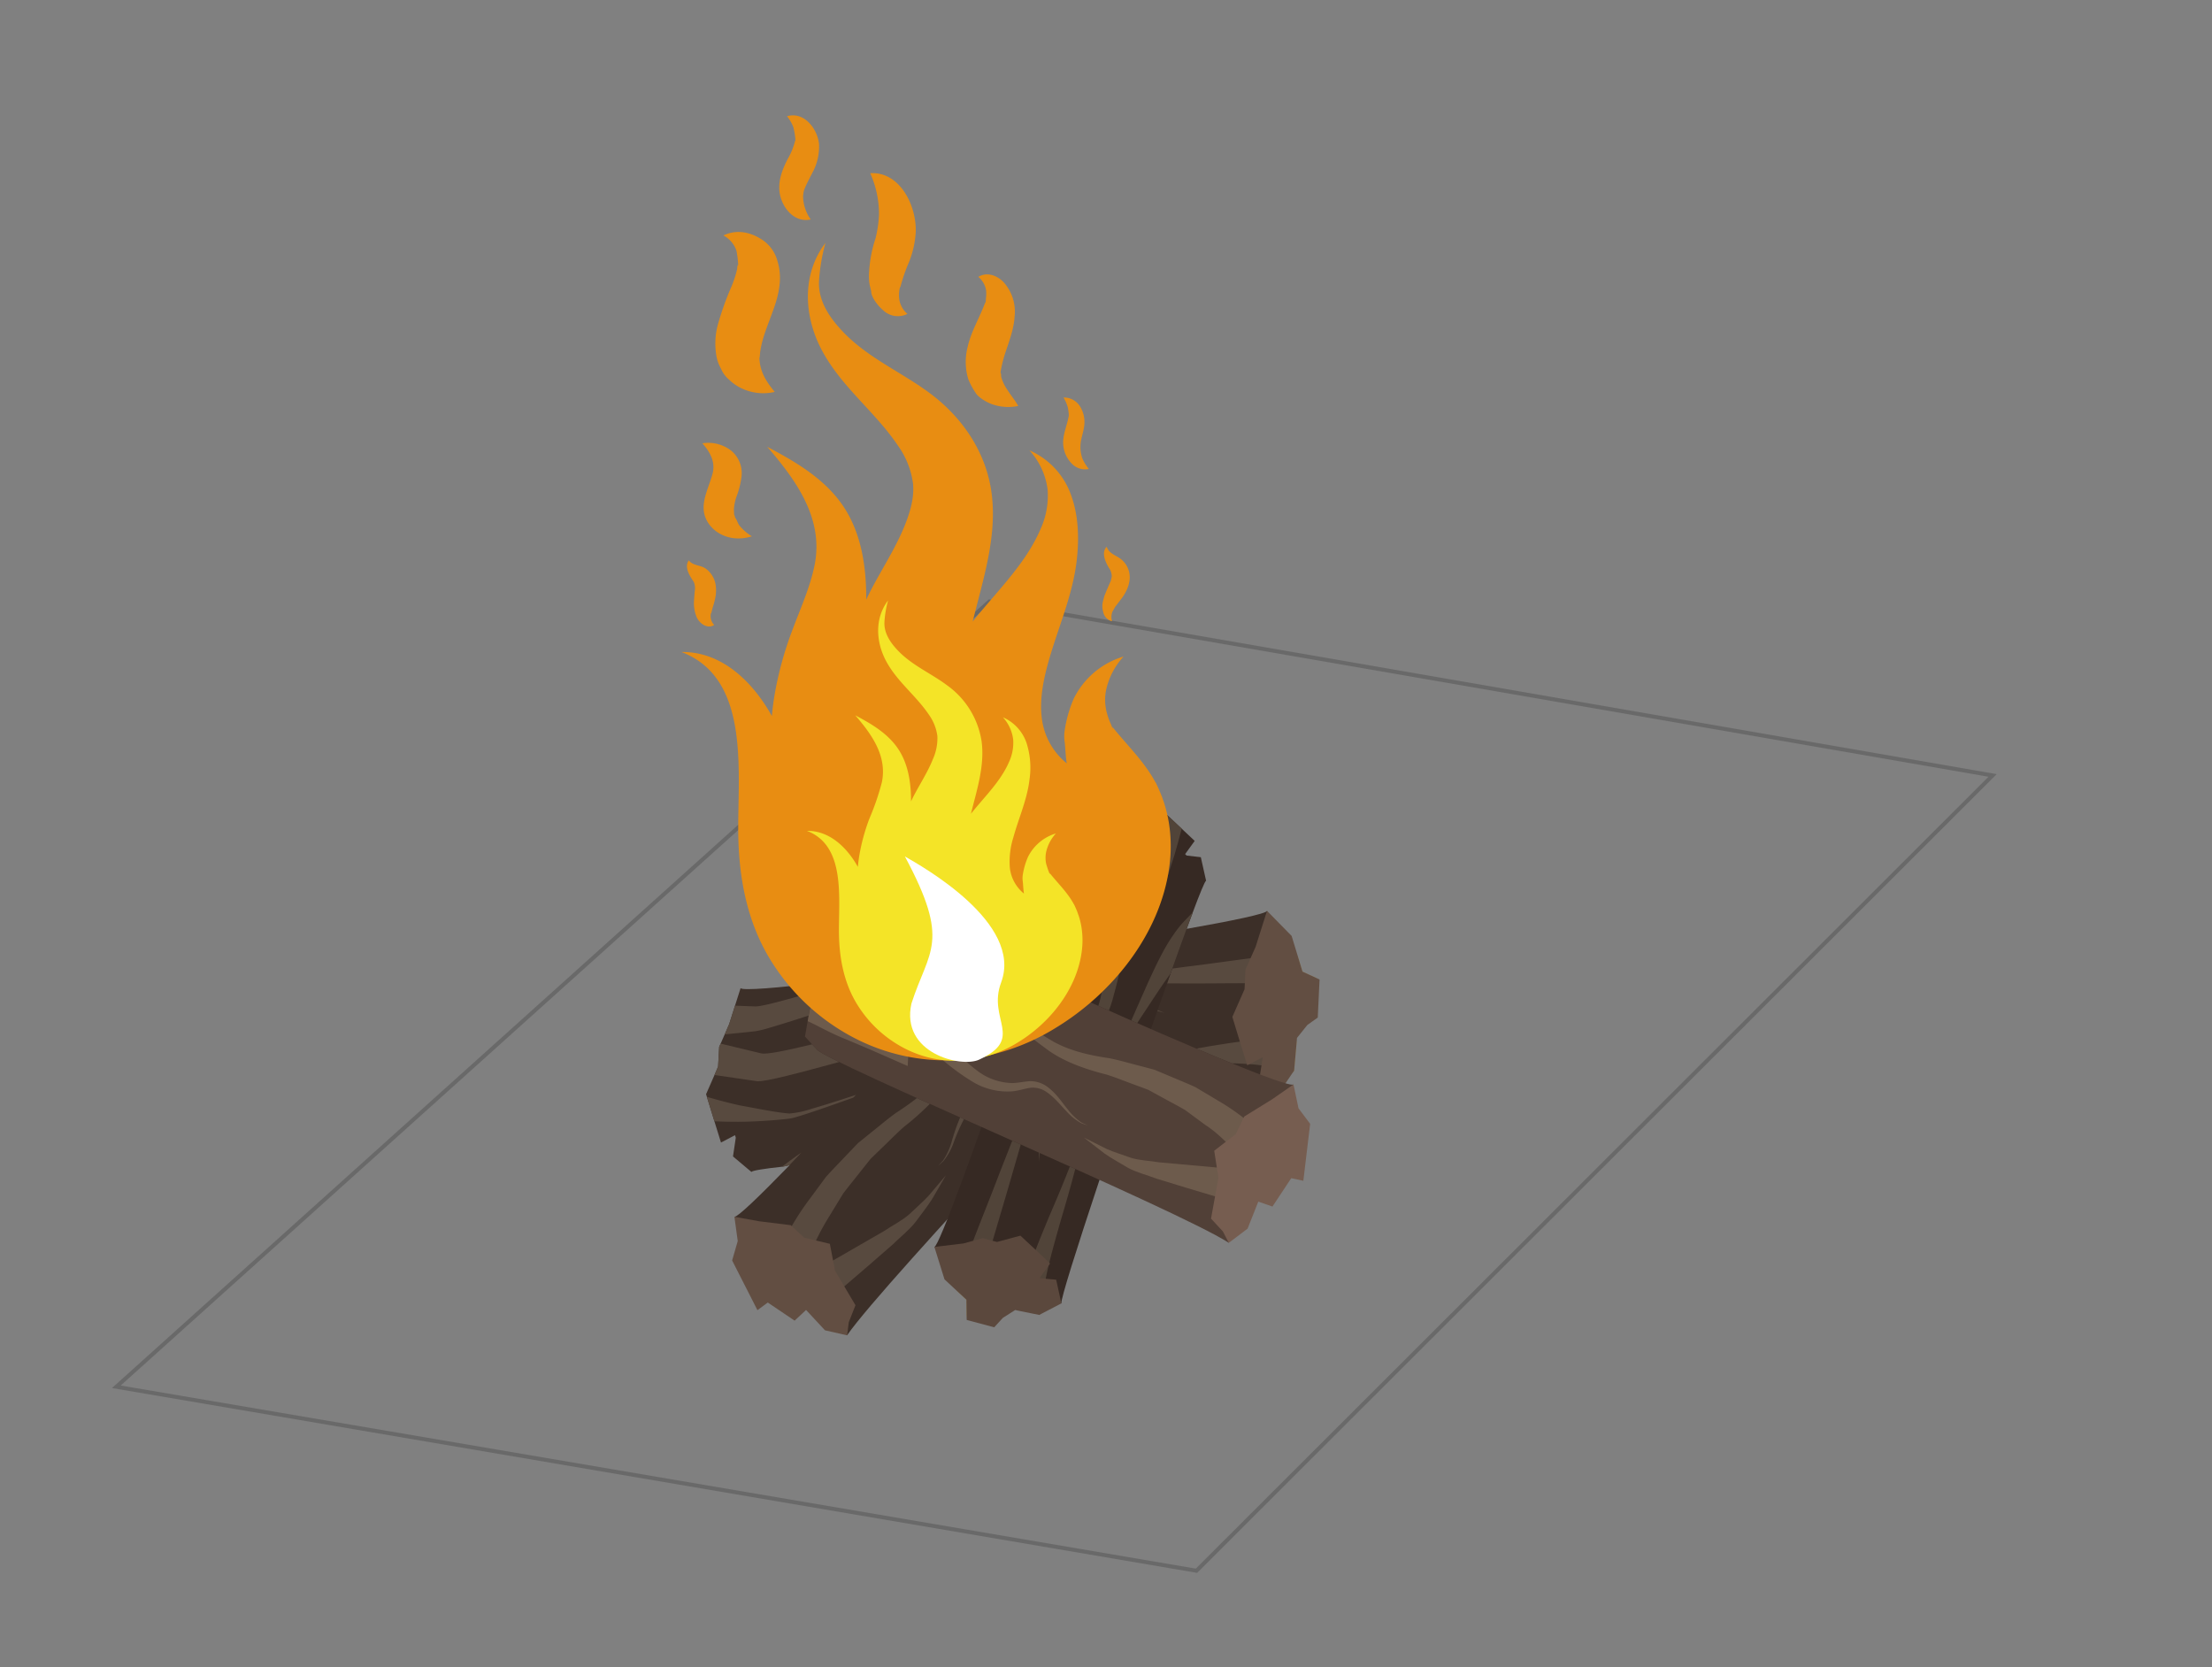 <svg xmlns="http://www.w3.org/2000/svg" xmlns:xlink="http://www.w3.org/1999/xlink" width="556" height="419" viewBox="0 0 556 419">
  <rect x="0" y="0" width="556" height="419" fill="#808080" stroke="none"/>
  <defs>
    <clipPath id="clip-path">
      <rect id="矩形_858" data-name="矩形 858" width="556" height="419" transform="translate(1291 1359)" fill="#fff" stroke="#707070" stroke-width="1"/>
    </clipPath>
    <clipPath id="clip-path-2">
      <rect id="矩形_856" data-name="矩形 856" width="474.006" height="366.399" fill="none"/>
    </clipPath>
  </defs>
  <g id="蒙版组_5" data-name="蒙版组 5" transform="translate(-1291 -1359)" clip-path="url(#clip-path)">
    <g id="组_1394" data-name="组 1394" transform="translate(1011.007 1359)">
      <g id="组_1393" data-name="组 1393" transform="translate(308 29)" clip-path="url(#clip-path-2)">
        <path id="路径_15247" data-name="路径 15247" d="M1.234,329.084,220.7,131.7l252.145,43.726-200.108,199.9Z" transform="translate(0 -9.518)" fill="none" stroke="#696969" stroke-miterlimit="10" stroke-width="1"/>
        <path id="路径_15248" data-name="路径 15248" d="M158.144,234.95l-1.4,4.4-1.469,4.63-1.127,2.6-1.021,2.318-.365.8-.273,4.962-.908,2.125-2.113,4.814.2.674,1.894,6.141,1.655,5.338,3.525-1.847.194.625-.7,4.717,4.626,3.895c.225-.338,3.124-.815,7.854-1.322l.043-.006c1.773-.212,10.56-3.091,20.05-6.178,11.008-3.576,22.966-7.424,26.055-7.688,29.2-2.572,76.836-5.463,78.323-4.238l.03-5.722.083-.781.606-7.233.03-.233,2.6-3.247,2.628-1.872.364-7.171.126-2.387-4.33-1.993-1.317-4.347-1.372-4.619-2.167-6.582c-.907,2.856-129.751,22.045-132.324,19.431" transform="translate(0 -15.576)" fill="#3c2f28"/>
        <path id="路径_15249" data-name="路径 15249" d="M296.851,258.811a21.992,21.992,0,0,0-3.549-1.079l.607-7.233a21.391,21.391,0,0,1,4.009.456l-.646,7.28Z" transform="translate(0 -18.104)" fill="#9d8c5c"/>
        <path id="路径_15250" data-name="路径 15250" d="M293.3,257.722l-1.024-.206a27.327,27.327,0,0,0-3.2-.65c-.937-.119-1.958-.227-3.02-.3l-.653-.045c-1.222-.086-2.492-.138-3.783-.17-2.719-1.1-5.7-2.344-8.882-3.691q1.521-.266,3.055-.556c2.621-.411,5.275-.866,7.86-1.184a42.206,42.206,0,0,1,9.365-.468l.892.032Z" transform="translate(0 -18.094)" fill="#584a3f"/>
        <path id="路径_15251" data-name="路径 15251" d="M172.071,270.959a11.816,11.816,0,0,1-1.647.386,121.709,121.709,0,0,1-12.844.8c-2.031,0-4.066-.039-6.02-.135l-1.9-6.141c2.557.737,5.358,1.51,8.233,2.136,4.553.827,9.111,1.792,12.541,2.056a23.734,23.734,0,0,0,5.63-1.206c3.084-.88,7.059-2.155,11.148-3.5l-.624.669c-5.994,2.152-11.661,4.121-14.522,4.937" transform="translate(0 -19.178)" fill="#584a3f"/>
        <path id="路径_15252" data-name="路径 15252" d="M264.677,243.1l-.658-.185c-.315-.071-.69-.189-1.131-.3.028-.071.055-.148.077-.218.413.148.76.309,1.047.424Zm-81.762,12.356c-9.619,2.612-18.745,5.09-20.694,4.818-4.378-.66-8.022-1.185-10.641-1.553l.908-2.125.273-4.963.365-.8c2.551.6,6.05,1.453,10.2,2.45,1.371.339,6.473-.745,12.8-2.27l1.161,1.248c.208.4,2.247,1.534,5.625,3.2" transform="translate(0 -17.519)" fill="#584a3f"/>
        <path id="路径_15253" data-name="路径 15253" d="M170.476,284.157a13.641,13.641,0,0,1-1.715.392l-.042,0-.046-.092c.159-.1.826-.608,1.877-1.406.811-.533,1.765-1.346,2.928-2.008q-1.548,1.621-3,3.11" transform="translate(0 -20.312)" fill="#584a3f"/>
        <path id="路径_15254" data-name="路径 15254" d="M301.444,237.147c-.209-.073-.876-.353-1.916-.828l.126-2.387-4.33-1.993-1.317-4.347a23.233,23.233,0,0,1,4.2.212l1.171,3.856,3.617,1.67Z" transform="translate(0 -16.447)" fill="#9d8c5c"/>
        <path id="路径_15255" data-name="路径 15255" d="M299.528,236.32l-.664-.323a26.941,26.941,0,0,0-6.685-1.229c-2.159-.121-4.637-.136-7.283-.182-4.552-.007-9.627.074-14.582.049-1.67,0-3.336-.009-4.982-.01q.443-1.252.877-2.46.222-.643.449-1.265c1.145-.151,2.289-.3,3.438-.462,5.656-.666,11.18-1.506,16.227-2.132,2.021-.276,4-.461,5.862-.635.6-.038,1.211-.079,1.822-.078l1.317,4.347,4.33,1.993Z" transform="translate(0 -16.449)" fill="#584a3f"/>
        <path id="路径_15256" data-name="路径 15256" d="M165.157,246.582a25.368,25.368,0,0,1-3.213.777c-2.782.33-5.455.56-7.8.815l1.127-2.6,1.469-4.63c1.593.071,3.3.133,5.048.195,1.365.052,5.8-1.1,11.4-2.7.92-.263,1.882-.537,2.86-.823l.132.853-.916,4.957c-4.037,1.307-7.619,2.442-10.111,3.152" transform="translate(0 -17.173)" fill="#584a3f"/>
        <path id="路径_15257" data-name="路径 15257" d="M290.468,215.519l-2.868,9.037-1.278,2.877-1.278,2.843-.149,3.439-.082,1.518-3.063,6.945,1.9,6.23,1.75,5.6.1.316.557-.271,3.323-1.741-.3,2.037-.554,3.471,4.669,3.889,3.662-5.424.421-.576.646-7.28.072-.968,2.6-3.247,2.626-1.88.448-9.553-.67-.322-3.617-1.669-1.171-3.856-1.561-5.113Z" transform="translate(0 -15.576)" fill="#624e42"/>
        <path id="路径_15258" data-name="路径 15258" d="M235.731,205.206l6.235,1.133,7.007.85.891.111L253,210.158l.309.3,6.426,1.549.907,4.8.367,1.945,3.212,5.386,1.93,3.288-1.672,4.246c-.4,3.221-70.311,76.307-79.555,89.774l-7.393-9.582-2.88,2.7L167.9,310l-2.584,1.931-6.369-12.478,1.392-4.889-3.74-2.9c3.036.565,79.6-83.149,79.136-86.456" transform="translate(0 -14.831)" fill="#3c2f28"/>
        <path id="路径_15259" data-name="路径 15259" d="M207.845,283.665s.38-.481,1.2-1.373a16.6,16.6,0,0,0,2.137-4.625,48.889,48.889,0,0,1,2.155-6.181l.961.428a46.888,46.888,0,0,0-2.634,5.987,16.152,16.152,0,0,1-2.5,4.519c-.877.826-1.314,1.245-1.314,1.245" transform="translate(0 -19.621)" fill="#584a3f"/>
        <path id="路径_15260" data-name="路径 15260" d="M179.225,319.318l-3.987-7.2c.668-.387,9.944-5.736,19.054-10.989,2.108-1.43,4.471-2.581,6.284-4.193,1.74-1.683,3.494-3.165,4.843-4.645,2.616-3.084,4.343-5.135,4.343-5.135s-1.38,2.381-3.466,5.972c-1.1,1.753-2.627,3.642-4.191,5.793-1.628,2.079-3.785,3.713-5.779,5.685-8.165,7.186-16.48,14.17-17.1,14.713" transform="translate(0 -20.754)" fill="#584a3f"/>
        <path id="路径_15261" data-name="路径 15261" d="M173.809,309.359l-6.775-3.716c.208-.382,1.092-1.968,2.474-4.453a65.2,65.2,0,0,1,5.886-9.428c1.315-1.779,2.73-3.692,4.216-5.709,1.644-1.838,3.464-3.669,5.281-5.6q1.366-1.432,2.773-2.9,1.564-1.257,3.147-2.54c2.123-1.673,4.226-3.494,6.39-5.038,1.856-1.217,3.624-2.437,5.27-3.735,1.059.477,2.146.967,3.246,1.459a68.566,68.566,0,0,1-6.439,5.719c-2.007,1.745-3.817,3.652-5.7,5.437q-1.395,1.346-2.767,2.677-1.206,1.522-2.384,3c-1.555,1.988-3.1,3.855-4.5,5.711-1.226,2.007-2.387,3.917-3.471,5.693a60.561,60.561,0,0,0-4.708,9.175c-1.084,2.366-1.777,3.883-1.946,4.247" transform="translate(0 -19.242)" fill="#584a3f"/>
        <path id="路径_15262" data-name="路径 15262" d="M156.591,298.406l6.227,1.128,7.922.982,3.407,3.147,6.437,1.539,1.289,6.755,5.149,8.679-1.68,4.269-.423,3.3-5.559-1.263-4.76-5.119-2.877,2.688-6.742-4.553-2.6,1.92-6.361-12.495,1.409-4.873Z" transform="translate(0 -21.567)" fill="#624e42"/>
        <path id="路径_15263" data-name="路径 15263" d="M243.229,191.835l3.558-.426,3.748-.445,2.19-.575,1.96-.524.686-.2,3.605.915,1.789-.455,4.074-1.085.419.378,3.762,3.531,3.266,3.075-2.406,3.325.385.36,3.562.408,1.321,5.911c-.314.16-1.553,3.152-3.39,8.091l-.014.046c-1.52,4.006-3.394,9.172-5.536,15.209-10.936,30.667-27.841,81-27.435,82.9l-4.072-1.365-.584-.1-5.314-1.115-.175-.028-3.112,1.991-2.153,2.355-5.2-1.358-1.733-.453-.061-5.12-2.673-2.472-2.851-2.6-3.991-3.928c2.312-.281,37.424-102.85,36.375-106.242" transform="translate(0 -13.663)" fill="#362923"/>
        <path id="路径_15264" data-name="路径 15264" d="M234.117,317.728h0l-5.314-1.115.254-.964a69.541,69.541,0,0,1,3.252-9.925c1.032-2.688,2.184-5.424,3.293-8.133,1.936-4.49,3.815-8.928,5.3-12.812.45.2.907.408,1.362.608-1.056,4.127-2.418,8.846-3.812,13.532-.963,3.454-1.944,6.849-2.713,10.052l-.173.709c-.282,1.148-.519,2.275-.732,3.311-.25,1.264-.408,2.468-.541,3.587Z" transform="translate(0 -20.582)" fill="#514439"/>
        <path id="路径_15265" data-name="路径 15265" d="M260.384,219.055s.534-2.51,1.369-6.321c.881-3.74,1.618-8.856,2.444-13.941.457-3.232.786-6.422,1.062-9.342l3.761,3.53c-.542,2.12-1.149,4.307-1.782,6.489-1.616,5.037-3.1,9.985-4.571,13.565-1.354,3.628-2.283,6.02-2.283,6.02" transform="translate(0 -13.692)" fill="#514439"/>
        <path id="路径_15266" data-name="路径 15266" d="M233.09,276.748l.015-.776c0-.408,0-.927.039-1.541.062.024.123.049.186.08-.075.59-.109,1.085-.164,1.485Zm17.62-38.035-2.647-1.174a26.5,26.5,0,0,0,.866-3.552c1.226-5.5,1.66-11.542,2.434-17.082.677-5.59,1.33-10.893,1.877-15.463.594-4.7,1.078-8.652,1.445-11.529l.686-.2,3.605.915,1.789-.454c-.555,2.9-1.321,6.932-2.217,11.784-.877,4.574-1.861,9.788-2.9,15.37-1.131,5.538-1.946,11.405-3.712,17.51a28.717,28.717,0,0,1-1.225,3.872" transform="translate(0 -13.711)" fill="#514439"/>
        <path id="路径_15267" data-name="路径 15267" d="M257.833,243.76c-.491-.218-.987-.434-1.478-.652,1.2-2.736,2.585-5.868,3.975-9.022,2.05-4.509,4.22-9.156,6.6-12.495a25.5,25.5,0,0,1,3.191-3.915c.9-.938,1.47-1.528,1.588-1.667l.052.063-.015.045c-1.52,4.006-3.393,9.173-5.536,15.21-1.091,1.49-2.238,3.151-3.358,4.824-1.745,2.647-3.482,5.275-5.017,7.608" transform="translate(0 -15.612)" fill="#514439"/>
        <path id="路径_15268" data-name="路径 15268" d="M218.158,323.911l-3.193.729-.057-4.286-2.368-2.2a37.891,37.891,0,0,1,1.156-4.548l2.673,2.472.061,5.12,1.733.453c.017,1.23,0,2.013,0,2.254" transform="translate(0 -22.665)" fill="#9b8a59"/>
        <path id="路径_15269" data-name="路径 15269" d="M218.163,319.066h0l-1.733-.453-.061-5.12-2.673-2.472.625-1.94c.7-1.948,1.452-4.028,2.278-6.125,2.016-5.256,4.336-10.971,6.572-16.865,1.1-2.8,2.2-5.6,3.255-8.3.713.322,1.431.636,2.145.96-.808,2.8-1.65,5.7-2.486,8.6-1.534,5.322-3.17,10.744-4.585,15.618-.792,2.843-1.556,5.5-2.141,7.847a43.454,43.454,0,0,0-1.214,7.47Z" transform="translate(0 -20.076)" fill="#514439"/>
        <path id="路径_15270" data-name="路径 15270" d="M238.85,233.451c-.32-.148-.639-.3-.957-.436.132-.192.266-.378.4-.57.849-1.2,1.773-2.52,2.756-3.909.452-.69.948-1.407,1.466-2.165a4.571,4.571,0,0,0,.856-2.076,3.477,3.477,0,0,0-.528-1.85c-.429-.671-.991-1.353-1.549-2.38a6.79,6.79,0,0,1-.728-4.332,32.185,32.185,0,0,1,.89-3.981c1.274-4.89,2.636-10.03,3.9-14.783.5-1.891.993-3.736,1.436-5.455l3.747-.445,2.191-.576c-.909,2.456-1.909,5.261-3.011,8.165-1.7,4.557-3.555,9.542-5.305,14.224a27.105,27.105,0,0,0-1.084,3.159,3.371,3.371,0,0,0,.086,2.193c.315.773.773,1.66,1.206,2.631a6.676,6.676,0,0,1,.462,3.525,8.154,8.154,0,0,1-1.49,3.183c-.579.734-1.11,1.432-1.653,2.079-1.069,1.308-2.024,2.514-2.95,3.627-.042.061-.092.118-.136.173" transform="translate(0 -13.767)" fill="#514439"/>
        <path id="路径_15271" data-name="路径 15271" d="M206.854,306.349l7.306-.871,2.44-.661,2.413-.674,2.488.679,1.1.282,5.876-1.586,3.829,3.561,3.43,3.246.189.177-.362.532-2.267,3.138,1.534.173,2.636.251,1.305,5.951-5,2.605-.538.3-5.364-1.087-.708-.156-3.113,1.991-2.153,2.355-6.917-1.851-.02-.794-.056-4.286-2.368-2.2-3.14-2.921Z" transform="translate(0 -21.936)" fill="#5b483d"/>
        <path id="路径_15272" data-name="路径 15272" d="M195.051,213.241l-5.393,3.742-6.2,3.827-.784.483-1.945,4-.189.413-5.431,4.217.769,4.826.309,1.961-1.178,6.365-.68,3.885,2.963,3.2c1.44,2.818,90.512,40.175,103.553,48.63l3.64-12.057,3.567,1.249,4.729-7.14,3.035.672,1.721-14.3-2.918-3.919,2.489-4.3c-2.617,1.834-101.382-42.483-102.054-45.745" transform="translate(0 -15.411)" fill="#514037"/>
        <path id="路径_15273" data-name="路径 15273" d="M245.431,270.994s-.541-.189-1.629-.574a14.2,14.2,0,0,1-3.827-3.1c-1.473-1.5-3.043-3.582-5.257-4.971a5.93,5.93,0,0,0-3.668-.855c-1.37.173-2.822.707-4.5.892A16.84,16.84,0,0,1,216.488,260a56.788,56.788,0,0,1-8.716-6.517c-1.359-1.1-2.64-2.272-4-3.223l-.98-.682-.571-.356-.866-.391-.769-.292c-.119.588-.126,1.713-.181,2.479-.09,1.731-.172,3.418-.257,5.007-3.439-1.488-6.714-2.961-9.774-4.284q-3.127-1.329-5.8-2.45c-3.674-1.45-6.6-3.155-9.145-4.345l-.416-.19,1.178-6.365-.309-1.961c.748.481,1.617.97,2.553,1.538,2.372,1.31,5.13,3.239,8.64,4.9,1.7.863,3.55,1.794,5.518,2.769l1.471.76.536.338.936.569c.27-1.509.518-3.067.786-4.674l.22-1.228.1-.647.011-.29.249-.085c1.108.695,2.271,1.36,3.428,2.026,1.122.648,2.28,1.321,3.295,2.021.848.678,1.721,1.411,2.569,2.088,1.364,1.2,2.588,2.539,3.919,3.822a57.618,57.618,0,0,0,7.681,7,15.009,15.009,0,0,0,8.625,2.978c1.492-.019,2.979-.394,4.537-.481a7.276,7.276,0,0,1,4.328,1.445c2.349,1.744,3.715,4.028,5.071,5.62a14.436,14.436,0,0,0,3.516,3.355c1.051.472,1.567.746,1.567.746" transform="translate(0 -17.087)" fill="#6d5b4c"/>
        <path id="路径_15274" data-name="路径 15274" d="M283.436,293.48c-.762-.232-10.783-3.1-20.74-6.208-2.5-.966-5.041-1.545-7.243-2.762-2.161-1.314-4.2-2.4-5.808-3.543-3.128-2.42-5.2-4.024-5.2-4.024l5.734,2.869c1.743.78,3.856,1.4,6.034,2.2,2.214.709,4.784.747,7.214,1.162,10.181.913,20.548,1.849,21.292,1.918Z" transform="translate(0 -20.015)" fill="#6d5b4c"/>
        <path id="路径_15275" data-name="路径 15275" d="M285.62,280.372,282.4,277.29c-1.829-1.675-4.117-4.3-7.417-6.452-1.594-1.173-3.307-2.439-5.11-3.769-1.9-1.113-3.97-2.166-6.066-3.33-1.056-.575-2.127-1.161-3.211-1.751-1.14-.418-2.289-.849-3.45-1.282-2.336-.835-4.646-1.811-7.087-2.561-4.866-1.229-10.14-3.009-14.291-5.88-4.042-2.946-7.624-5.755-10.746-8.142-6.218-4.781-10.341-7.948-10.341-7.948s4.362,2.728,10.95,6.841c3.29,2.05,7.15,4.507,11.272,6.938,4.173,2.268,8.8,3.335,13.929,4.1,2.521.494,5.075,1.275,7.593,1.9,1.265.334,2.516.665,3.761,1,1.188.5,2.371.994,3.533,1.483,2.326.993,4.616,1.9,6.755,2.894,2.046,1.22,3.991,2.378,5.807,3.459a55.853,55.853,0,0,1,8.589,6.168l3.78,3.055Z" transform="translate(0 -17.069)" fill="#6d5b4c"/>
        <path id="路径_15276" data-name="路径 15276" d="M199.2,231.358s-6.948-1.933-14.062-3.89c-1.473-.513-2.971-1.089-4.409-1.584l1.945-4,.784-.483c1,.739,2.09,1.474,3.132,2.237,6.344,3.882,12.61,7.721,12.61,7.721" transform="translate(0 -16.001)" fill="#6d5b4c"/>
        <path id="路径_15277" data-name="路径 15277" d="M297.119,262.554l-5.387,3.741-7,4.329-2.1,4.39-5.44,4.2,1.063,6.806-1.864,10.252,2.983,3.227,1.488,2.867,4.72-3.572,2.692-6.79,3.559,1.238,4.718-7.13,3.043.655,1.713-14.315-2.925-3.9Z" transform="translate(0 -18.975)" fill="#765d50"/>
        <path id="路径_15278" data-name="路径 15278" d="M263.232,171.772c-2.759-6.1-7.6-10.511-11.64-15.592l.1.626a12.809,12.809,0,0,0-.767-1.971,21.275,21.275,0,0,1-.795-2.468,12.66,12.66,0,0,1-.1-5.5,18.263,18.263,0,0,1,4.373-8.35A20.476,20.476,0,0,0,241.9,149.071a31.47,31.47,0,0,0-2.252,7.766,9.66,9.66,0,0,0-.029,3.223c.191,1.763.215,3.56.514,5.306a17.251,17.251,0,0,1-6.292-11.5c-.536-4.535.359-9.2,1.567-13.6,2.384-8.688,6.18-16.887,7.224-25.916.628-5.443.467-11.131-1.351-16.219a19.237,19.237,0,0,0-10.535-11.444,17.949,17.949,0,0,1,4.576,9.923,20.3,20.3,0,0,1-1.782,9.864c-2.946,6.912-8.08,12.637-12.844,18.207-1.421,1.662-2.854,3.328-4.211,5.055,2.584-10.549,6.191-21.347,4.754-32.265-1.373-10.486-7.5-19.146-15.42-25.069-7.193-5.379-15.613-8.871-21.939-15.516-3.182-3.338-6.274-7.62-6.021-12.731a45.98,45.98,0,0,1,1.629-9.624c-6.128,8.08-5.368,18.643-.914,27,4.917,9.236,13.3,15.363,19.058,23.876a21.205,21.205,0,0,1,3.859,9.665c.338,3.525-.726,7.085-2.024,10.347-2.624,6.594-6.731,12.4-9.741,18.795.056-8.4-1.292-17.05-6.007-23.824-4.683-6.742-11.928-10.92-18.873-14.589,6.971,8.1,14.357,17.9,11.869,29.893-1.159,5.58-3.55,10.8-5.529,16.113a87.429,87.429,0,0,0-4.485,16.27c-.3,1.786-.534,3.585-.691,5.384-4.822-8.638-12.61-16.227-22.726-16.084,17,6.475,14.235,28.951,14.266,44.529.022,11.707,2.089,23.076,8.087,32.832a53.866,53.866,0,0,0,21.068,19.638,49.869,49.869,0,0,0,26,5.551,54.727,54.727,0,0,0,24.719-8.121c13.834-8.412,26.066-23.16,28.454-40.2a37.713,37.713,0,0,0-.033-10.995,34.772,34.772,0,0,0-1.239-5.261q-.443-1.368-.993-2.686l-.507-1.139.582,1.392.627,1.457-.229-.559c-.287-.676-.575-1.358-.856-2.036-2.865-6.327,2.806,6.653,0,0" transform="translate(0 -2.495)" fill="#e88d12"/>
        <path id="路径_15279" data-name="路径 15279" d="M151.509,136.8c-1.635,1.063-3.6-.286-4.355-1.852a9.2,9.2,0,0,1-.705-4.452c.048-.715.1-1.445.17-2.162a4.185,4.185,0,0,0-.243-2.366c-.918-1.359-2.506-3.692-1.24-5.408,1.018,1.387,2.9,1.137,4.22,2.059a6.223,6.223,0,0,1,2.575,4.564,9.333,9.333,0,0,1-.115,2.637,21.045,21.045,0,0,1-.714,2.688l-.344,1.376-.031-.138a3.187,3.187,0,0,0,.782,3.054" transform="translate(0 -8.713)" fill="#e88d12"/>
        <path id="路径_15280" data-name="路径 15280" d="M160.983,112.216c-6.262,1.956-11.365-1.781-12.043-6.087-.5-3.177,1.29-6.4,2.154-9.647.8-2.986-.683-5.539-2.557-7.644a9.418,9.418,0,0,1,7.141,1.766,7.323,7.323,0,0,1,2.69,6.693,22.041,22.041,0,0,1-1.348,5.205,12.239,12.239,0,0,0-.559,2.967l.057,1.269.176.433.063.312c.476.6.643,1.41,1.1,2.035a12.608,12.608,0,0,0,3.121,2.7" transform="translate(0 -6.412)" fill="#e88d12"/>
        <path id="路径_15281" data-name="路径 15281" d="M200.081,51.03a5.343,5.343,0,0,1-6.075-.891c-1.15-.943-3.031-3.191-3.036-4.791l-.381-1.611a13,13,0,0,1-.138-3.3,32.457,32.457,0,0,1,1.621-8.421l-.049.2a30.7,30.7,0,0,0,.915-6.15,25.077,25.077,0,0,0-2.214-10.4c7.324-.477,11.644,7.92,11.448,14.755a24.068,24.068,0,0,1-1.677,7.546,44.268,44.268,0,0,0-2.231,6.455l-.016-.269v.028a8.023,8.023,0,0,0-.222,3.138,5.966,5.966,0,0,0,2.055,3.708" transform="translate(0 -1.131)" fill="#e88d12"/>
        <path id="路径_15282" data-name="路径 15282" d="M227.939,76.152a12.287,12.287,0,0,1-6.531-.417c-1.4-.479-3.55-1.759-4.2-2.894a18.9,18.9,0,0,1-1.827-3.408,15.01,15.01,0,0,1-.212-7.918c.881-4.077,3.108-7.618,4.513-11.493l.055.278.094-1.38A7.845,7.845,0,0,0,219.837,47a5.536,5.536,0,0,0-1.943-3.292c2.13-1.3,4.584-.409,6.236,1.2a11.012,11.012,0,0,1,2.9,8.617c-.172,3.166-1.291,6.138-2.3,9.12a34.492,34.492,0,0,0-1.071,4.031l-.178,1,.247,1-.209-.383.22.856a10.966,10.966,0,0,0,1.437,2.917c.88,1.384,1.944,2.645,2.755,4.084" transform="translate(0 -3.114)" fill="#e88d12"/>
        <path id="路径_15283" data-name="路径 15283" d="M245.672,94.394a4.594,4.594,0,0,1-4.041-1.107,7.629,7.629,0,0,1-2.385-4.92c-.218-2.535.988-4.858,1.384-7.322l.024.106,0-.007a12.231,12.231,0,0,0-.29-2.352,10.315,10.315,0,0,0-1.05-2.354,4.762,4.762,0,0,1,4.35,2.59,7.283,7.283,0,0,1,.881,4.233c-.135,1.758-.889,3.42-.969,5.169a8.509,8.509,0,0,0,.535,3.461,10.639,10.639,0,0,0,1.563,2.5" transform="translate(0 -5.523)" fill="#e88d12"/>
        <path id="路径_15284" data-name="路径 15284" d="M251.505,135.594a2.966,2.966,0,0,1-2.224-2.39,4.944,4.944,0,0,1,.015-2.861l.278-1.083.63-1.548c.346-.745.643-1.517,1-2.25l-.053.155.009-.016.278-1.2a3.694,3.694,0,0,0-.736-2.253c-.821-1.429-1.974-3.767-.532-5.28.542,1.747,2.36,2.134,3.62,3.15a5.818,5.818,0,0,1,2.11,5.37,8.287,8.287,0,0,1-.771,2.487,11.112,11.112,0,0,1-1.449,2.294l-1.307,1.727.057-.135-.8,1.387a3.719,3.719,0,0,0-.12,2.442" transform="translate(0 -8.447)" fill="#e88d12"/>
        <path id="路径_15285" data-name="路径 15285" d="M166.722,71.793a12.73,12.73,0,0,1-7.7-.624,11.71,11.71,0,0,1-3.742-2.433,7.365,7.365,0,0,1-1.781-2.188l-.524-1.072a9.511,9.511,0,0,1-.912-2.743,18.356,18.356,0,0,1,.322-7.7,74.791,74.791,0,0,1,3.411-9.6,26.567,26.567,0,0,0,1.488-4.544c.031-.142.051-1.4.266-.827a24.366,24.366,0,0,0-.441-3.742,6.8,6.8,0,0,0-3.284-3.856c3.8-1.8,7.444-.553,10.148,1.356a9.268,9.268,0,0,1,3.333,4.727,14.616,14.616,0,0,1,.639,6.267c-.58,6.222-4.812,12.308-4.99,18.437l-.089-.29.006.026c.034,3.59,1.648,6.127,3.849,8.8" transform="translate(0 -2.283)" fill="#e88d12"/>
        <path id="路径_15286" data-name="路径 15286" d="M175.766,26.155c-4.218.965-7.508-3.227-7.868-7.222-.246-2.772.808-5.473,2.053-7.905a17.629,17.629,0,0,0,1.937-4.792l0-.02.059.18a17.461,17.461,0,0,0-.556-3.47,9.991,9.991,0,0,0-1.569-2.7c4.146-1.261,7.562,2.936,8.033,6.894a13.644,13.644,0,0,1-1.735,7.428c-.593,1.208-1.249,2.385-1.771,3.629a4.684,4.684,0,0,0-.453,1.982l-.045-.233,0,.02a10.291,10.291,0,0,0,1.915,6.2" transform="translate(0 0)" fill="#e88d12"/>
        <path id="路径_15287" data-name="路径 15287" d="M242.374,208.708c-1.552-3.438-4.278-5.924-6.55-8.783l.047.352-.426-1.108-.452-1.393a7.2,7.2,0,0,1-.055-3.093,10.223,10.223,0,0,1,2.463-4.7,11.523,11.523,0,0,0-7.037,5.946,17.894,17.894,0,0,0-1.271,4.371,5.52,5.52,0,0,0-.01,1.814c.1,1,.119,2,.288,2.991a9.746,9.746,0,0,1-3.546-6.476,20.317,20.317,0,0,1,.885-7.664c1.343-4.888,3.48-9.513,4.064-14.593a20.419,20.419,0,0,0-.755-9.133,10.863,10.863,0,0,0-5.934-6.448,10.1,10.1,0,0,1,2.577,5.589,11.473,11.473,0,0,1-1.008,5.558c-1.657,3.891-4.547,7.115-7.232,10.248-.8.937-1.6,1.875-2.373,2.853,1.459-5.94,3.492-12.022,2.68-18.17a21.25,21.25,0,0,0-8.684-14.12c-4.049-3.034-8.79-4.994-12.354-8.735-1.794-1.88-3.538-4.3-3.389-7.172a26.016,26.016,0,0,1,.914-5.421c-3.45,4.551-3.019,10.5-.512,15.208,2.771,5.2,7.492,8.649,10.729,13.445a11.892,11.892,0,0,1,2.176,5.442,12.845,12.845,0,0,1-1.141,5.828c-1.479,3.713-3.791,6.984-5.481,10.583.025-4.73-.729-9.6-3.388-13.42-2.633-3.791-6.72-6.146-10.624-8.212,3.92,4.559,8.084,10.082,6.679,16.832a62.817,62.817,0,0,1-3.11,9.071,49.393,49.393,0,0,0-2.529,9.165c-.169,1.01-.3,2.014-.389,3.031-2.715-4.862-7.1-9.133-12.8-9.058,9.577,3.647,8.022,16.31,8.036,25.078.013,6.593,1.18,13,4.553,18.492a30.357,30.357,0,0,0,11.864,11.057,28.082,28.082,0,0,0,14.642,3.127,30.8,30.8,0,0,0,13.922-4.577c7.791-4.734,14.68-13.039,16.022-22.637a21.021,21.021,0,0,0-.017-6.191,18.754,18.754,0,0,0-.7-2.96l-.558-1.51-.286-.642.329.784.35.82-.127-.322-.483-1.14c-1.611-3.561,1.583,3.745,0,0" transform="translate(0 -9.498)" fill="#f4e427"/>
        <path id="路径_15288" data-name="路径 15288" d="M223.636,232.453c-3.521,9.385,6.061,14.068-5.548,19.409-4.55,2.085-19.763-1.624-17-14.105,4.349-13.559,10-15.27-1.642-36.974,4.157,2.394,29.807,16.675,24.186,31.67" transform="translate(0 -14.511)" fill="#fff"/>
      </g>
    </g>
  </g>
</svg>
